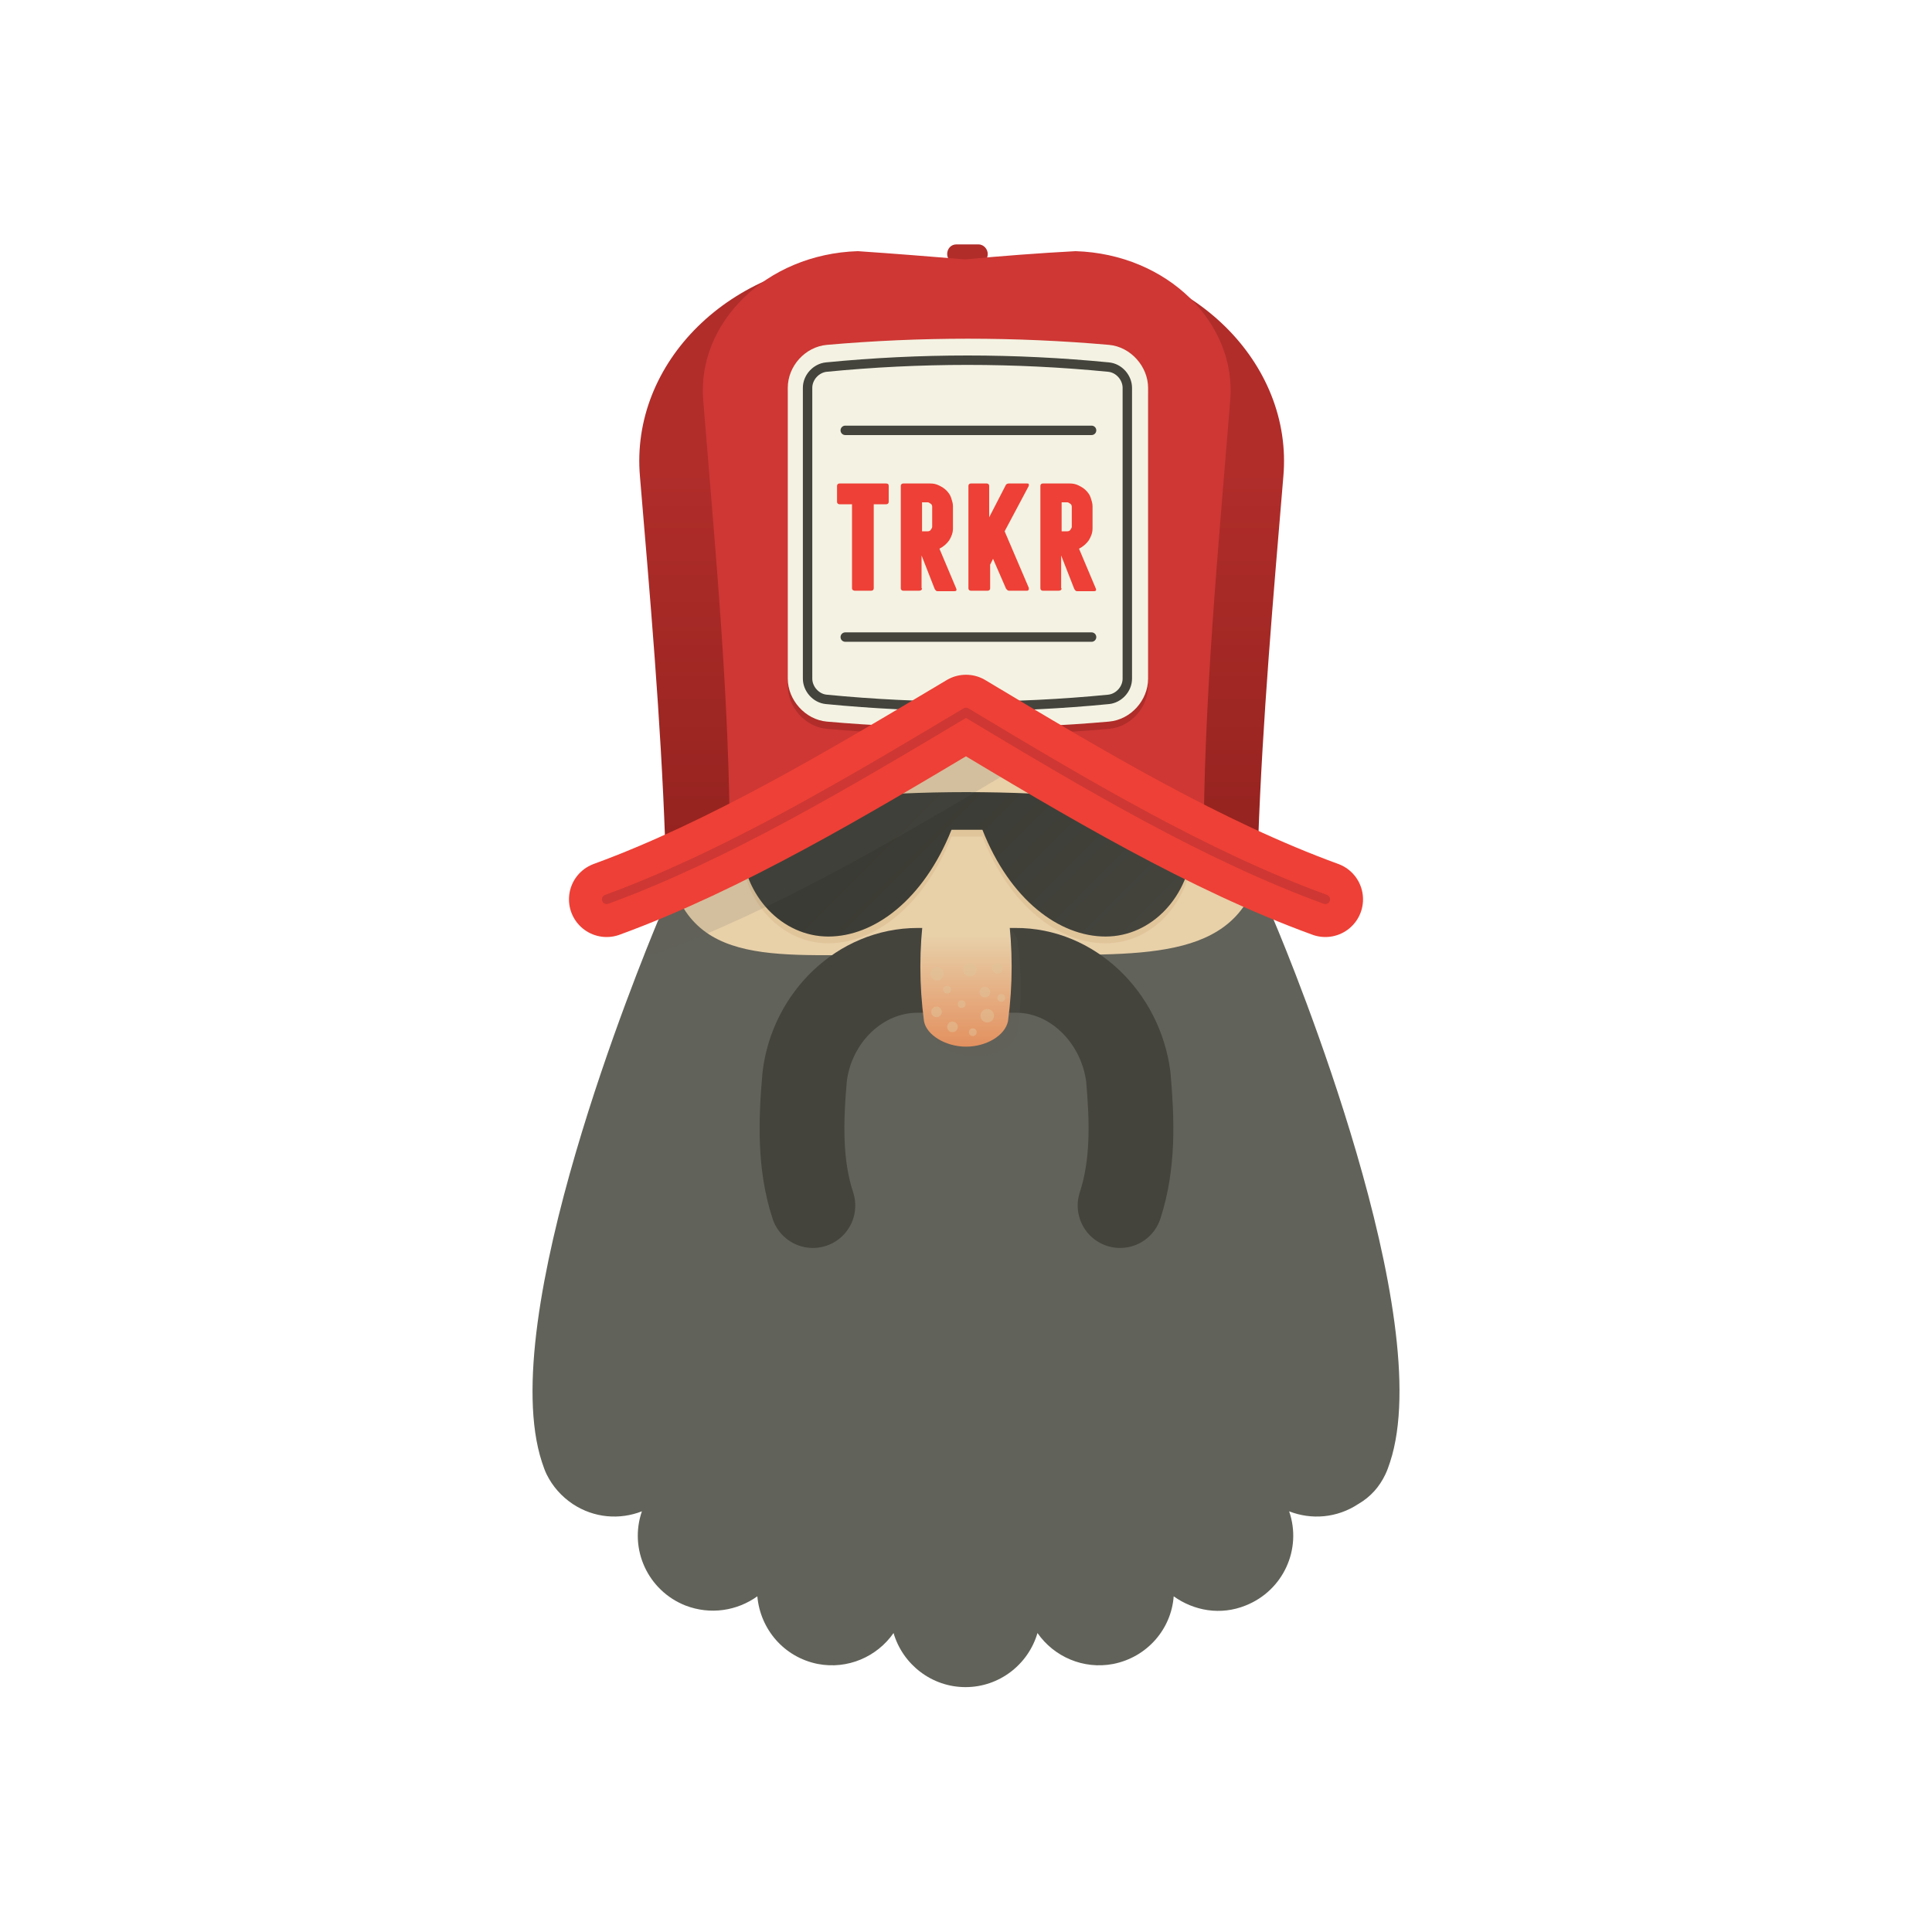 <svg xmlns="http://www.w3.org/2000/svg" viewBox="0 0 400 400" enable-background="new 0 0 400 400"><g><path fill="#616259" d="M286.8 305.3c.4-.8.7-1.7 1-2.6 9.8-29.9-20.3-103.3-24-112-.2-.6-.4-.8-.4-.8l-4.8-6.3s-11.8.2-12.3.3c-.5.1-20.5 11.1-20.5 11.1l-10.1-11.4c-3.5-5.4-9.8-7.8-15.7-6.8-5.9-1-12.2 1.4-15.7 6.8l-10.1 11.4s-20-10.9-20.5-11.1c-.5-.1-12.3-.3-12.3-.3l-4.8 6.3s-.1.3-.4.8c-3.6 8.7-33.8 82.1-24 112 .3.9.6 1.8 1 2.6 1.2 2.4 3 4.5 5.4 6.1 4.4 2.9 9.7 3.3 14.3 1.5-2.7 7.8 1.2 16.4 9 19.5 5.2 2 10.7 1.1 14.9-1.9.6 6.8 5.5 12.6 12.5 14 6.2 1.2 12.3-1.5 15.7-6.4 1.9 6.5 7.9 11.2 14.9 11.2s13-4.7 14.9-11.2c3.4 4.9 9.5 7.6 15.7 6.4 7-1.4 12-7.2 12.5-14 4.2 3 9.7 4 14.9 1.9 7.8-3.1 11.7-11.7 9-19.5 4.6 1.8 9.9 1.4 14.3-1.5 2.6-1.5 4.4-3.6 5.6-6.1-.1.1 0 .1 0 0zM286.8 305.3c.4-.8.7-1.7 1-2.6 9.8-29.9-20.3-103.3-24-112-.2-.6-.4-.8-.4-.8l-4.8-6.3s-11.8.2-12.3.3c-.5.1-20.5 11.1-20.5 11.1l-10.1-11.4c-3.5-5.4-9.8-7.8-15.7-6.8-5.9-1-12.2 1.4-15.7 6.8l-10.1 11.4s-20-10.9-20.5-11.1c-.5-.1-12.3-.3-12.3-.3l-4.8 6.3s-.1.3-.4.8c-3.6 8.7-33.8 82.1-24 112 .3.9.6 1.8 1 2.6 1.2 2.4 3 4.5 5.4 6.1 4.4 2.9 9.7 3.3 14.3 1.5-2.7 7.8 1.2 16.4 9 19.5 5.2 2 10.7 1.1 14.9-1.9.6 6.8 5.5 12.6 12.5 14 6.2 1.2 12.3-1.5 15.7-6.4 1.9 6.5 7.9 11.2 14.9 11.2s13-4.7 14.9-11.2c3.4 4.9 9.5 7.6 15.7 6.4 7-1.4 12-7.2 12.5-14 4.2 3 9.7 4 14.9 1.9 7.8-3.1 11.7-11.7 9-19.5 4.6 1.8 9.9 1.4 14.3-1.5 2.6-1.5 4.4-3.6 5.6-6.1-.1.1 0 .1 0 0z"/><path fill="#E6E7E8" d="M200 151.5c-.5 7 51.4 18.9 49.1 24.8-5.3 14-17.9 23.6-49.5 23.6-29.6 0-42.3-8.5-47.9-21-2.9-6.5 46.3-16.7 45.7-24.8l2.6-2.6z"/><linearGradient id="a" gradientUnits="userSpaceOnUse" x1="199.102" y1="53.379" x2="199.102" y2="197.644"><stop offset=".307" stop-color="#B02D2A"/><stop offset="1" stop-color="#8D201C"/></linearGradient><path fill="url(#a)" d="M260.5 173.9c-.7 23.8-19.7 23.7-43.7 23.7h-35.4c-24 0-42.9.1-43.7-23.7-.9-25.1-3.1-50.2-5.2-75.2-2.1-23.6 18.7-44.4 46.3-45.1 13.5-.2 27.1-.2 40.6 0 27.5.7 48.4 21.6 46.3 45.1-2.1 25.1-4.3 50.1-5.2 75.2z"/><path fill="#E8D0A9" d="M261.7 174c-1.7 23.8-20.2 23.7-44.3 23.7h-35.4c-24.1 0-42.5 2.5-44.3-23.7 20.2-8.2 40.8-17.1 62.2-26.2 21.2 9.1 41.6 18 61.8 26.2z"/><path stroke="#44443D" stroke-width="17.55" stroke-linecap="round" stroke-linejoin="round" stroke-miterlimit="10" d="M231.9 249.6c2.8-8.6 2.5-17.6 1.7-26.7-1.6-12.3-11.6-22.1-23.4-22h-20.2c-11.9 0-21.9 9.7-23.4 22-.8 9.1-1.1 18.2 1.7 26.7" fill="none"/><path fill="#B02D2A" d="M204.5 52.6c0-1.1-.9-2-1.9-2h-4.6c-1.1 0-1.9.9-1.9 2s.9 1.9 1.9 1.9h4.6c1.1.1 1.9-.8 1.9-1.9z"/><path fill="#CE3734" d="M249.2 176.1c-16.4-8-32.7-15.9-49.2-23.9-16.4 8-32.6 15.9-48.9 23.9 0-31.1-3-62.1-5.5-93.1-1.4-16.1 13-30.4 32-31 7.4.5 14.8 1.1 22.2 1.7 7.6-.7 15.3-1.3 22.9-1.7 19 .6 33.4 14.9 32 31-2.5 31-5.5 62-5.5 93.1z"/><path fill="#B02D2A" d="M237.7 142c0 4.5-3.6 8.5-8.1 8.9-19.4 1.7-39 1.7-58.4 0-4.5-.4-8.1-4.5-8.1-8.9v-60.2c0-4.5 3.6-8.5 8.1-8.9 19.4-1.7 39-1.7 58.4 0 4.5.4 8.1 4.5 8.1 8.9v60.2z"/><path fill="#F4F3E3" d="M237.7 140.5c0 4.5-3.6 8.5-8.1 8.9-19.4 1.7-39 1.7-58.4 0-4.5-.4-8.1-4.5-8.1-8.9v-60.2c0-4.5 3.6-8.5 8.1-8.9 19.4-1.7 39-1.7 58.4 0 4.5.4 8.1 4.5 8.1 8.9v60.2z"/><path stroke="#44443D" stroke-width="1.95" stroke-linecap="round" stroke-linejoin="round" stroke-miterlimit="10" d="M171.1 144.8c-2.2-.2-3.9-2.2-3.9-4.3v-60.2c0-2.2 1.8-4.1 3.9-4.3 19.4-1.9 39-1.9 58.4 0 2.2.2 3.9 2.2 3.9 4.3v60.2c0 2.2-1.8 4.1-3.9 4.3-19.4 1.9-38.9 1.9-58.4 0z" fill="none"/><g fill="#EE4036"><path d="M184 100.6v3.3c0 .3-.2.5-.5.5h-2.6v17.4c0 .3-.2.5-.5.5h-3.4c-.1 0-.2 0-.4-.1-.1-.1-.2-.2-.2-.4v-17.4h-2.6c-.3 0-.5-.2-.5-.5v-3.3c0-.3.2-.5.5-.5h9.6c.4 0 .6.1.6.5zM190.9 121.8c0 .3-.2.5-.6.5h-3.3c-.3 0-.5-.2-.5-.5v-21.2c0-.3.2-.5.5-.5h5.6c.6 0 1.2.1 1.8.4s1.1.6 1.5 1c.4.4.8.9 1 1.5s.4 1.2.4 1.8v4.6c0 .9-.3 1.7-.8 2.5-.5.7-1.2 1.3-2 1.7l3.5 8.3c.1.3 0 .5-.4.5h-3.4c-.1 0-.3 0-.4-.1-.1-.1-.2-.2-.3-.4l-2.7-6.9v6.8zm0-11.8h1.2c.2 0 .5-.1.6-.3s.3-.4.3-.6v-4.2c0-.2-.1-.5-.3-.6s-.4-.3-.6-.3h-1.2v6zM213 100.2v.4l-5 9.4 5 11.7v.4s-.2.2-.3.2h-3.7c-.1 0-.3 0-.4-.1l-.3-.3-2.7-6.2-.6 1.2v4.9c0 .3-.2.5-.5.5h-3.5c-.3 0-.5-.2-.5-.5v-21.2c0-.3.2-.5.5-.5h3.3c.3 0 .5.2.5.5v6.5l3.4-6.6c.1-.3.4-.4.7-.4h3.7c.2 0 .3 0 .4.1zM219.8 121.8c0 .3-.2.5-.6.5h-3.3c-.3 0-.5-.2-.5-.5v-21.2c0-.3.2-.5.5-.5h5.6c.6 0 1.2.1 1.8.4s1.1.6 1.5 1c.4.4.8.9 1 1.5s.4 1.2.4 1.8v4.6c0 .9-.3 1.7-.8 2.5-.5.7-1.2 1.3-2 1.7l3.5 8.3c.1.3 0 .5-.4.5h-3.4c-.1 0-.3 0-.4-.1-.1-.1-.2-.2-.3-.4l-2.7-6.9v6.8zm0-11.8h1.2c.2 0 .5-.1.6-.3s.3-.4.3-.6v-4.2c0-.2-.1-.5-.3-.6s-.4-.3-.6-.3h-1.2v6z"/></g><path fill="#E1C59A" d="M248.5 168.9c-3.6-.5-7.3-1-10.9-1.4-7.1-2.3-17-2.9-24-1.8-9-.4-18.1-.4-27.1 0-7-1.2-16.9-.5-24 1.8-3.6.4-7.3.8-10.9 1.4l1.1 7.6.8-.1c.5 10.5 8.4 18.9 18 18.9 9.5 0 19.7-7.6 25.5-22.1h6.4c5.7 14.5 15.9 22.1 25.5 22.1s17.4-8.4 18-18.9l.8.1c.1-2.5.4-5 .8-7.6z"/><linearGradient id="b" gradientUnits="userSpaceOnUse" x1="172.385" y1="146.645" x2="227.615" y2="201.875"><stop offset=".326" stop-color="#3A3B34"/><stop offset="1" stop-color="#44443D"/></linearGradient><path fill="url(#b)" d="M248.5 167.5c-3.6-.5-7.3-1-10.9-1.4-7.1-2.3-17-2.9-24-1.8-9-.4-18.1-.4-27.1 0-7-1.2-16.9-.5-24 1.8-3.6.4-7.3.8-10.9 1.4l1.1 7.6.8-.1c.5 10.5 8.4 18.9 18 18.9 9.5 0 19.7-7.6 25.5-22.1h6.4c5.7 14.5 15.9 22.1 25.5 22.1s17.4-8.4 18-18.9l.8.1c.1-2.5.4-5 .8-7.6z"/><path opacity=".15" fill="#616259" d="M139.9 180.9c-1.6 5.4-4.7 12.1-6.5 16.8.6-.1 2-.1 2.6-.3 24.3-8.9 49.3-23.5 71.8-36.9l-2-7.9c-2.3-1.3-4.5-2.6-6.7-4-18.5 10.7-37.9 21.5-59.2 32.3z"/><path stroke="#EE4036" stroke-width="15.6" stroke-linecap="round" stroke-linejoin="round" stroke-miterlimit="10" d="M274.4 186.2c-24.7-9-49.6-23.8-74.4-38.7-24.8 14.8-49.8 29.7-74.4 38.7" fill="none"/><path stroke="#CE3734" stroke-width="1.95" stroke-linecap="round" stroke-linejoin="round" stroke-miterlimit="10" d="M274.4 186.2c-24.7-9-49.6-23.8-74.4-38.7-24.8 14.8-49.8 29.7-74.4 38.7" fill="none"/><path opacity=".15" fill="#616259" d="M201.9 218.7c-4.2 0-8.2-2.1-8.7-4.6-1-6.5-1-13 0-19.5.5-2.6 4.5-4.6 8.7-4.6 4.2 0 8.2 2.1 8.7 4.6 1 6.5 1 13 0 19.5-.5 2.5-4.5 4.6-8.7 4.6z"/><linearGradient id="c" gradientUnits="userSpaceOnUse" x1="199.959" y1="183.588" x2="199.959" y2="216.738"><stop offset=".307" stop-color="#E8D0A9"/><stop offset="1" stop-color="#E3905F"/></linearGradient><path fill="url(#c)" d="M200 216.7c-4.2 0-8.2-2.4-8.7-5.3-1-7.5-1-15 0-22.5.5-3 4.5-5.3 8.7-5.3 4.2 0 8.2 2.4 8.7 5.3 1 7.5 1 15 0 22.5-.6 3-4.5 5.3-8.7 5.3z"/><circle opacity=".5" fill="#E1C59A" cx="197.2" cy="212.6" r="1.1"/><circle opacity=".5" fill="#E1C59A" cx="203.9" cy="205.4" r="1.1"/><circle opacity=".5" fill="#E1C59A" cx="193.9" cy="209.5" r="1.1"/><circle opacity=".5" fill="#E1C59A" cx="206.5" cy="200.5" r="1.1"/><circle opacity=".5" fill="#E1C59A" cx="204.4" cy="210.3" r="1.4"/><circle opacity=".5" fill="#E1C59A" cx="194" cy="201.6" r="1.4"/><circle opacity=".5" fill="#E1C59A" cx="200.8" cy="200.8" r="1.4"/><circle opacity=".5" fill="#E1C59A" cx="199.1" cy="207.9" r=".8"/><circle opacity=".5" fill="#E1C59A" cx="201.4" cy="213.7" r=".8"/><circle opacity=".5" fill="#E1C59A" cx="207.3" cy="206.6" r=".8"/><circle opacity=".5" fill="#E1C59A" cx="196.1" cy="204.9" r=".8"/><path stroke="#44443D" stroke-width="1.95" stroke-linecap="round" stroke-linejoin="round" stroke-miterlimit="10" fill="none" d="M175 89.1h51M175 131.9h51"/></g></svg>